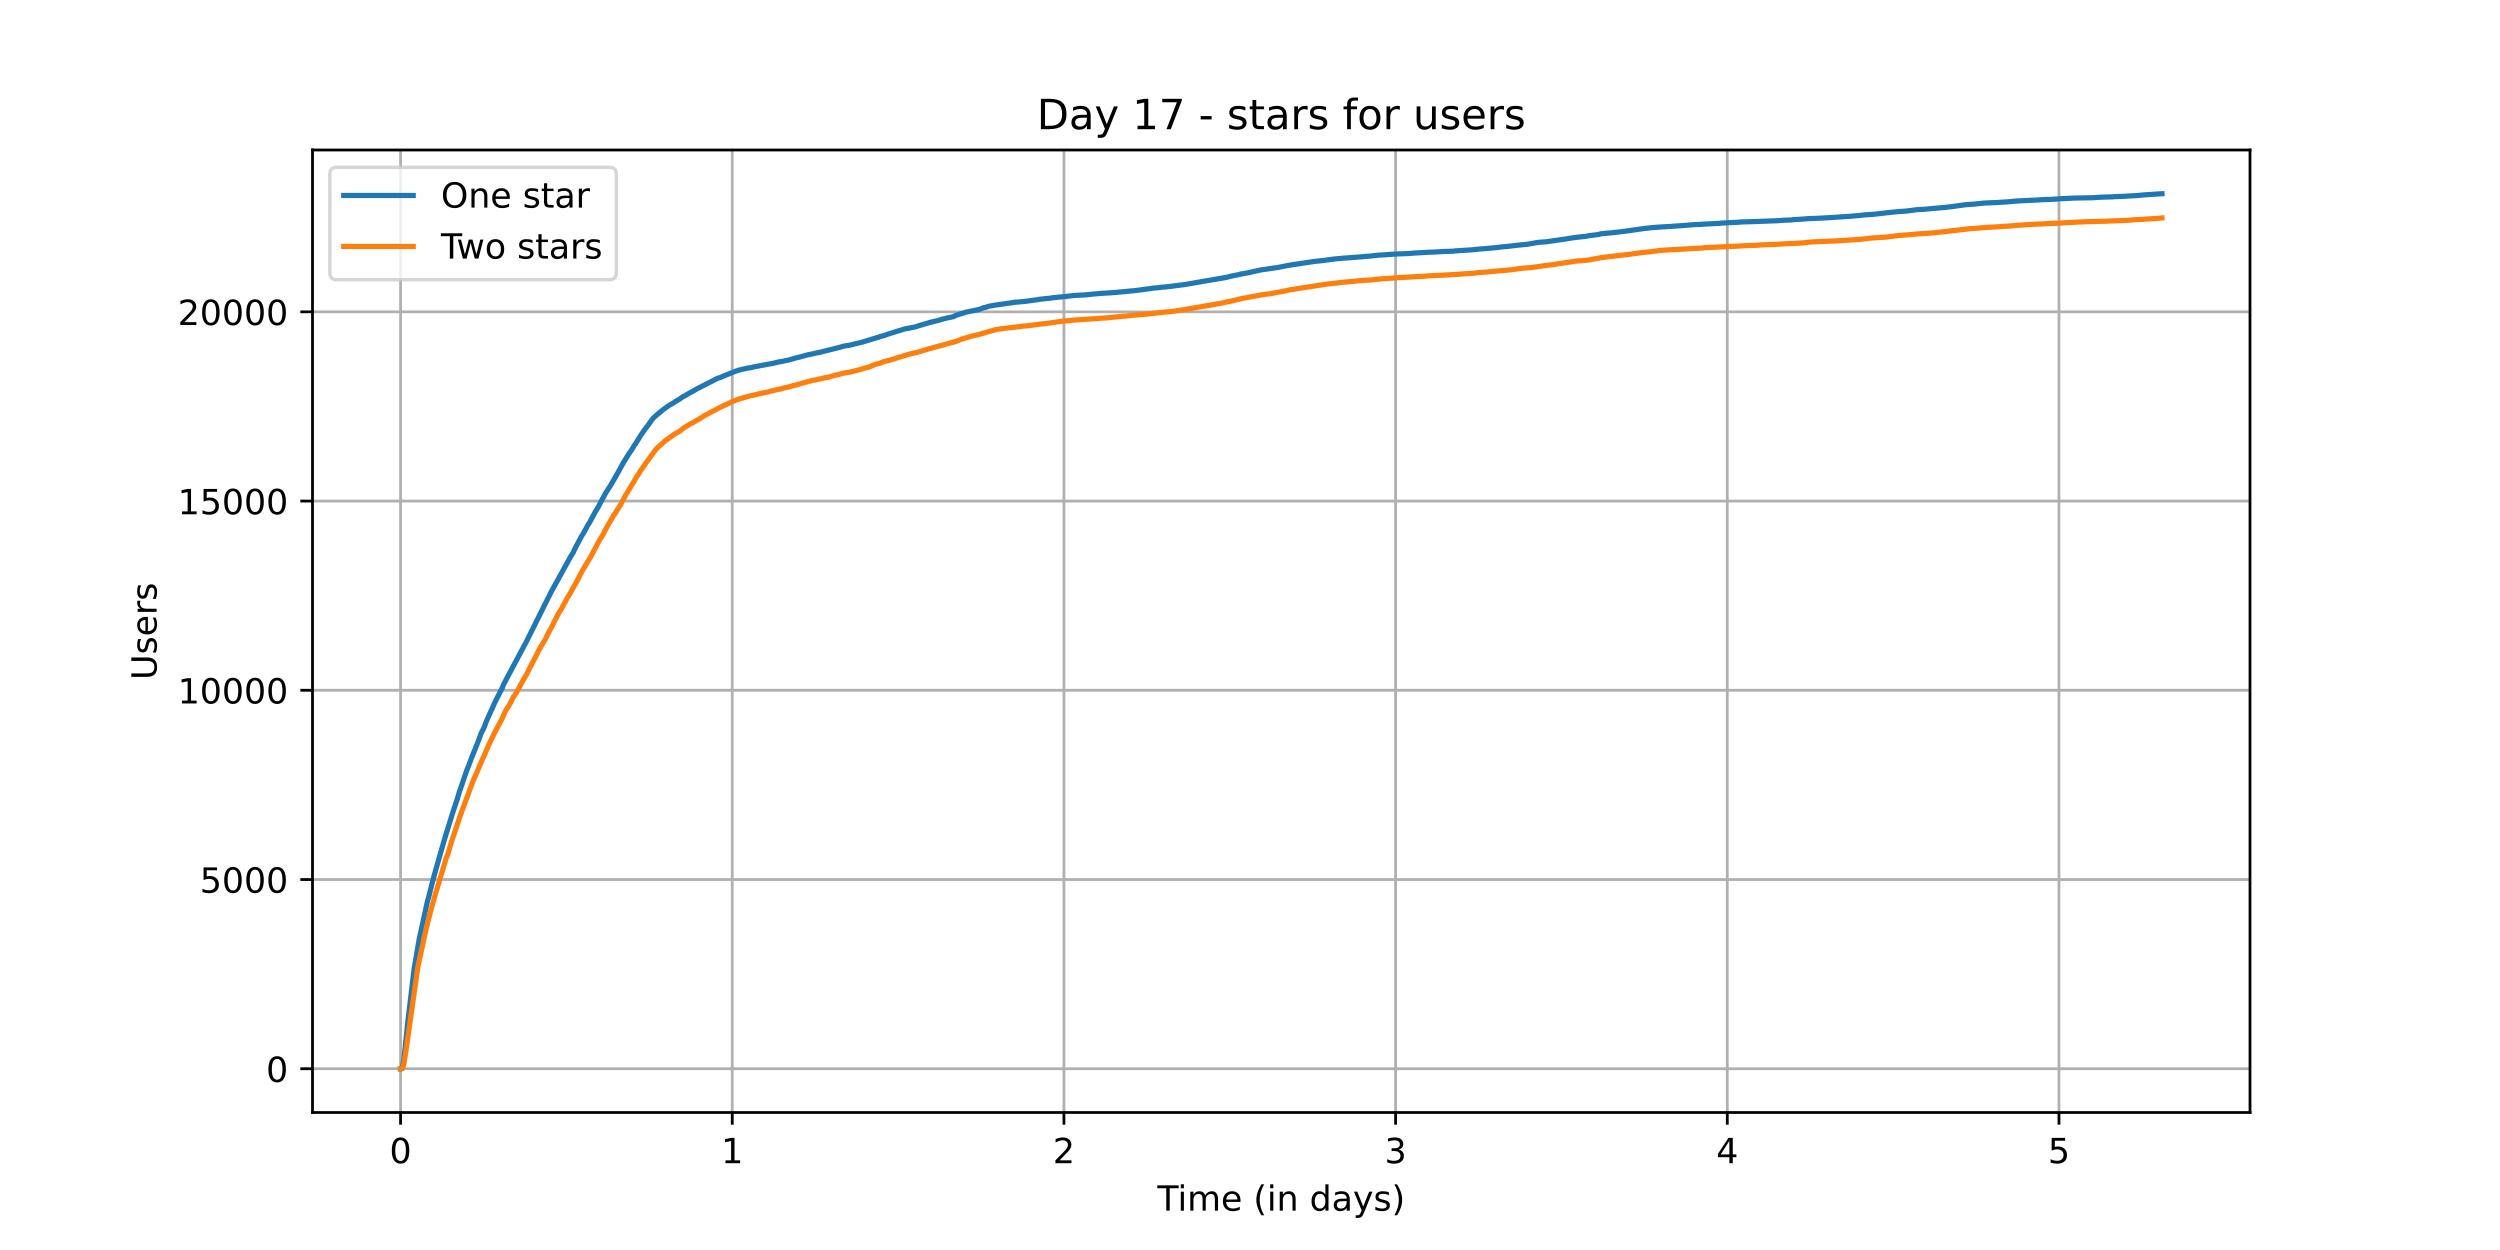 <?xml version="1.0" encoding="utf-8" standalone="no"?>
<!DOCTYPE svg PUBLIC "-//W3C//DTD SVG 1.1//EN"
  "http://www.w3.org/Graphics/SVG/1.1/DTD/svg11.dtd">
<!-- Created with matplotlib (https://matplotlib.org/) -->
<svg height="360pt" version="1.1" viewBox="0 0 720 360" width="720pt" xmlns="http://www.w3.org/2000/svg" xmlns:xlink="http://www.w3.org/1999/xlink">
 <defs>
  <style type="text/css">*{stroke-linecap:butt;stroke-linejoin:round;}</style>
 </defs>
 <g id="figure_1">
  <g id="patch_1">
   <path d="M 0 360 
L 720 360 
L 720 0 
L 0 0 
z
" style="fill:#ffffff;"/>
  </g>
  <g id="axes_1">
   <g id="patch_2">
    <path d="M 90 320.4 
L 648 320.4 
L 648 43.2 
L 90 43.2 
z
" style="fill:#ffffff;"/>
   </g>
   <g id="matplotlib.axis_1">
    <g id="xtick_1">
     <g id="line2d_1">
      <path clip-path="url(#p9f08ef5507)" d="M 115.364 320.4 
L 115.364 43.2 
" style="fill:none;stroke:#b0b0b0;stroke-linecap:square;stroke-width:0.8;"/>
     </g>
     <g id="line2d_2">
      <defs>
       <path d="M 0 0 
L 0 3.5 
" id="m5dd66de228" style="stroke:#000000;stroke-width:0.8;"/>
      </defs>
      <g>
       <use style="stroke:#000000;stroke-width:0.8;" x="115.364" xlink:href="#m5dd66de228" y="320.4"/>
      </g>
     </g>
     <g id="text_1">
      <!-- 0 -->
      <g transform="translate(112.182 334.998)scale(0.1 -0.1)">
       <defs>
        <path d="M 31.781 66.406 
Q 24.172 66.406 20.328 58.906 
Q 16.5 51.422 16.5 36.375 
Q 16.5 21.391 20.328 13.891 
Q 24.172 6.391 31.781 6.391 
Q 39.453 6.391 43.281 13.891 
Q 47.125 21.391 47.125 36.375 
Q 47.125 51.422 43.281 58.906 
Q 39.453 66.406 31.781 66.406 
z
M 31.781 74.219 
Q 44.047 74.219 50.516 64.516 
Q 56.984 54.828 56.984 36.375 
Q 56.984 17.969 50.516 8.266 
Q 44.047 -1.422 31.781 -1.422 
Q 19.531 -1.422 13.062 8.266 
Q 6.594 17.969 6.594 36.375 
Q 6.594 54.828 13.062 64.516 
Q 19.531 74.219 31.781 74.219 
z
" id="DejaVuSans-48"/>
       </defs>
       <use xlink:href="#DejaVuSans-48"/>
      </g>
     </g>
    </g>
    <g id="xtick_2">
     <g id="line2d_3">
      <path clip-path="url(#p9f08ef5507)" d="M 210.887 320.4 
L 210.887 43.2 
" style="fill:none;stroke:#b0b0b0;stroke-linecap:square;stroke-width:0.8;"/>
     </g>
     <g id="line2d_4">
      <g>
       <use style="stroke:#000000;stroke-width:0.8;" x="210.887" xlink:href="#m5dd66de228" y="320.4"/>
      </g>
     </g>
     <g id="text_2">
      <!-- 1 -->
      <g transform="translate(207.706 334.998)scale(0.1 -0.1)">
       <defs>
        <path d="M 12.406 8.297 
L 28.516 8.297 
L 28.516 63.922 
L 10.984 60.406 
L 10.984 69.391 
L 28.422 72.906 
L 38.281 72.906 
L 38.281 8.297 
L 54.391 8.297 
L 54.391 0 
L 12.406 0 
z
" id="DejaVuSans-49"/>
       </defs>
       <use xlink:href="#DejaVuSans-49"/>
      </g>
     </g>
    </g>
    <g id="xtick_3">
     <g id="line2d_5">
      <path clip-path="url(#p9f08ef5507)" d="M 306.411 320.4 
L 306.411 43.2 
" style="fill:none;stroke:#b0b0b0;stroke-linecap:square;stroke-width:0.8;"/>
     </g>
     <g id="line2d_6">
      <g>
       <use style="stroke:#000000;stroke-width:0.8;" x="306.411" xlink:href="#m5dd66de228" y="320.4"/>
      </g>
     </g>
     <g id="text_3">
      <!-- 2 -->
      <g transform="translate(303.23 334.998)scale(0.1 -0.1)">
       <defs>
        <path d="M 19.188 8.297 
L 53.609 8.297 
L 53.609 0 
L 7.328 0 
L 7.328 8.297 
Q 12.938 14.109 22.625 23.891 
Q 32.328 33.688 34.812 36.531 
Q 39.547 41.844 41.422 45.531 
Q 43.312 49.219 43.312 52.781 
Q 43.312 58.594 39.234 62.25 
Q 35.156 65.922 28.609 65.922 
Q 23.969 65.922 18.812 64.312 
Q 13.672 62.703 7.812 59.422 
L 7.812 69.391 
Q 13.766 71.781 18.938 73 
Q 24.125 74.219 28.422 74.219 
Q 39.75 74.219 46.484 68.547 
Q 53.219 62.891 53.219 53.422 
Q 53.219 48.922 51.531 44.891 
Q 49.859 40.875 45.406 35.406 
Q 44.188 33.984 37.641 27.219 
Q 31.109 20.453 19.188 8.297 
z
" id="DejaVuSans-50"/>
       </defs>
       <use xlink:href="#DejaVuSans-50"/>
      </g>
     </g>
    </g>
    <g id="xtick_4">
     <g id="line2d_7">
      <path clip-path="url(#p9f08ef5507)" d="M 401.935 320.4 
L 401.935 43.2 
" style="fill:none;stroke:#b0b0b0;stroke-linecap:square;stroke-width:0.8;"/>
     </g>
     <g id="line2d_8">
      <g>
       <use style="stroke:#000000;stroke-width:0.8;" x="401.935" xlink:href="#m5dd66de228" y="320.4"/>
      </g>
     </g>
     <g id="text_4">
      <!-- 3 -->
      <g transform="translate(398.753 334.998)scale(0.1 -0.1)">
       <defs>
        <path d="M 40.578 39.312 
Q 47.656 37.797 51.625 33 
Q 55.609 28.219 55.609 21.188 
Q 55.609 10.406 48.188 4.484 
Q 40.766 -1.422 27.094 -1.422 
Q 22.516 -1.422 17.656 -0.516 
Q 12.797 0.391 7.625 2.203 
L 7.625 11.719 
Q 11.719 9.328 16.594 8.109 
Q 21.484 6.891 26.812 6.891 
Q 36.078 6.891 40.938 10.547 
Q 45.797 14.203 45.797 21.188 
Q 45.797 27.641 41.281 31.266 
Q 36.766 34.906 28.719 34.906 
L 20.219 34.906 
L 20.219 43.016 
L 29.109 43.016 
Q 36.375 43.016 40.234 45.922 
Q 44.094 48.828 44.094 54.297 
Q 44.094 59.906 40.109 62.906 
Q 36.141 65.922 28.719 65.922 
Q 24.656 65.922 20.016 65.031 
Q 15.375 64.156 9.812 62.312 
L 9.812 71.094 
Q 15.438 72.656 20.344 73.438 
Q 25.25 74.219 29.594 74.219 
Q 40.828 74.219 47.359 69.109 
Q 53.906 64.016 53.906 55.328 
Q 53.906 49.266 50.438 45.094 
Q 46.969 40.922 40.578 39.312 
z
" id="DejaVuSans-51"/>
       </defs>
       <use xlink:href="#DejaVuSans-51"/>
      </g>
     </g>
    </g>
    <g id="xtick_5">
     <g id="line2d_9">
      <path clip-path="url(#p9f08ef5507)" d="M 497.458 320.4 
L 497.458 43.2 
" style="fill:none;stroke:#b0b0b0;stroke-linecap:square;stroke-width:0.8;"/>
     </g>
     <g id="line2d_10">
      <g>
       <use style="stroke:#000000;stroke-width:0.8;" x="497.458" xlink:href="#m5dd66de228" y="320.4"/>
      </g>
     </g>
     <g id="text_5">
      <!-- 4 -->
      <g transform="translate(494.277 334.998)scale(0.1 -0.1)">
       <defs>
        <path d="M 37.797 64.312 
L 12.891 25.391 
L 37.797 25.391 
z
M 35.203 72.906 
L 47.609 72.906 
L 47.609 25.391 
L 58.016 25.391 
L 58.016 17.188 
L 47.609 17.188 
L 47.609 0 
L 37.797 0 
L 37.797 17.188 
L 4.891 17.188 
L 4.891 26.703 
z
" id="DejaVuSans-52"/>
       </defs>
       <use xlink:href="#DejaVuSans-52"/>
      </g>
     </g>
    </g>
    <g id="xtick_6">
     <g id="line2d_11">
      <path clip-path="url(#p9f08ef5507)" d="M 592.982 320.4 
L 592.982 43.2 
" style="fill:none;stroke:#b0b0b0;stroke-linecap:square;stroke-width:0.8;"/>
     </g>
     <g id="line2d_12">
      <g>
       <use style="stroke:#000000;stroke-width:0.8;" x="592.982" xlink:href="#m5dd66de228" y="320.4"/>
      </g>
     </g>
     <g id="text_6">
      <!-- 5 -->
      <g transform="translate(589.801 334.998)scale(0.1 -0.1)">
       <defs>
        <path d="M 10.797 72.906 
L 49.516 72.906 
L 49.516 64.594 
L 19.828 64.594 
L 19.828 46.734 
Q 21.969 47.469 24.109 47.828 
Q 26.266 48.188 28.422 48.188 
Q 40.625 48.188 47.75 41.5 
Q 54.891 34.812 54.891 23.391 
Q 54.891 11.625 47.562 5.094 
Q 40.234 -1.422 26.906 -1.422 
Q 22.312 -1.422 17.547 -0.641 
Q 12.797 0.141 7.719 1.703 
L 7.719 11.625 
Q 12.109 9.234 16.797 8.062 
Q 21.484 6.891 26.703 6.891 
Q 35.156 6.891 40.078 11.328 
Q 45.016 15.766 45.016 23.391 
Q 45.016 31 40.078 35.438 
Q 35.156 39.891 26.703 39.891 
Q 22.75 39.891 18.812 39.016 
Q 14.891 38.141 10.797 36.281 
z
" id="DejaVuSans-53"/>
       </defs>
       <use xlink:href="#DejaVuSans-53"/>
      </g>
     </g>
    </g>
    <g id="text_7">
     <!-- Time (in days) -->
     <g transform="translate(333.327 348.677)scale(0.1 -0.1)">
      <defs>
       <path d="M -0.297 72.906 
L 61.375 72.906 
L 61.375 64.594 
L 35.5 64.594 
L 35.5 0 
L 25.594 0 
L 25.594 64.594 
L -0.297 64.594 
z
" id="DejaVuSans-84"/>
       <path d="M 9.422 54.688 
L 18.406 54.688 
L 18.406 0 
L 9.422 0 
z
M 9.422 75.984 
L 18.406 75.984 
L 18.406 64.594 
L 9.422 64.594 
z
" id="DejaVuSans-105"/>
       <path d="M 52 44.188 
Q 55.375 50.25 60.062 53.125 
Q 64.75 56 71.094 56 
Q 79.641 56 84.281 50.016 
Q 88.922 44.047 88.922 33.016 
L 88.922 0 
L 79.891 0 
L 79.891 32.719 
Q 79.891 40.578 77.094 44.375 
Q 74.312 48.188 68.609 48.188 
Q 61.625 48.188 57.562 43.547 
Q 53.516 38.922 53.516 30.906 
L 53.516 0 
L 44.484 0 
L 44.484 32.719 
Q 44.484 40.625 41.703 44.406 
Q 38.922 48.188 33.109 48.188 
Q 26.219 48.188 22.156 43.531 
Q 18.109 38.875 18.109 30.906 
L 18.109 0 
L 9.078 0 
L 9.078 54.688 
L 18.109 54.688 
L 18.109 46.188 
Q 21.188 51.219 25.484 53.609 
Q 29.781 56 35.688 56 
Q 41.656 56 45.828 52.969 
Q 50 49.953 52 44.188 
z
" id="DejaVuSans-109"/>
       <path d="M 56.203 29.594 
L 56.203 25.203 
L 14.891 25.203 
Q 15.484 15.922 20.484 11.062 
Q 25.484 6.203 34.422 6.203 
Q 39.594 6.203 44.453 7.469 
Q 49.312 8.734 54.109 11.281 
L 54.109 2.781 
Q 49.266 0.734 44.188 -0.344 
Q 39.109 -1.422 33.891 -1.422 
Q 20.797 -1.422 13.156 6.188 
Q 5.516 13.812 5.516 26.812 
Q 5.516 40.234 12.766 48.109 
Q 20.016 56 32.328 56 
Q 43.359 56 49.781 48.891 
Q 56.203 41.797 56.203 29.594 
z
M 47.219 32.234 
Q 47.125 39.594 43.094 43.984 
Q 39.062 48.391 32.422 48.391 
Q 24.906 48.391 20.391 44.141 
Q 15.875 39.891 15.188 32.172 
z
" id="DejaVuSans-101"/>
       <path id="DejaVuSans-32"/>
       <path d="M 31 75.875 
Q 24.469 64.656 21.281 53.656 
Q 18.109 42.672 18.109 31.391 
Q 18.109 20.125 21.312 9.062 
Q 24.516 -2 31 -13.188 
L 23.188 -13.188 
Q 15.875 -1.703 12.234 9.375 
Q 8.594 20.453 8.594 31.391 
Q 8.594 42.281 12.203 53.312 
Q 15.828 64.359 23.188 75.875 
z
" id="DejaVuSans-40"/>
       <path d="M 54.891 33.016 
L 54.891 0 
L 45.906 0 
L 45.906 32.719 
Q 45.906 40.484 42.875 44.328 
Q 39.844 48.188 33.797 48.188 
Q 26.516 48.188 22.312 43.547 
Q 18.109 38.922 18.109 30.906 
L 18.109 0 
L 9.078 0 
L 9.078 54.688 
L 18.109 54.688 
L 18.109 46.188 
Q 21.344 51.125 25.703 53.562 
Q 30.078 56 35.797 56 
Q 45.219 56 50.047 50.172 
Q 54.891 44.344 54.891 33.016 
z
" id="DejaVuSans-110"/>
       <path d="M 45.406 46.391 
L 45.406 75.984 
L 54.391 75.984 
L 54.391 0 
L 45.406 0 
L 45.406 8.203 
Q 42.578 3.328 38.25 0.953 
Q 33.938 -1.422 27.875 -1.422 
Q 17.969 -1.422 11.734 6.484 
Q 5.516 14.406 5.516 27.297 
Q 5.516 40.188 11.734 48.094 
Q 17.969 56 27.875 56 
Q 33.938 56 38.25 53.625 
Q 42.578 51.266 45.406 46.391 
z
M 14.797 27.297 
Q 14.797 17.391 18.875 11.75 
Q 22.953 6.109 30.078 6.109 
Q 37.203 6.109 41.297 11.75 
Q 45.406 17.391 45.406 27.297 
Q 45.406 37.203 41.297 42.844 
Q 37.203 48.484 30.078 48.484 
Q 22.953 48.484 18.875 42.844 
Q 14.797 37.203 14.797 27.297 
z
" id="DejaVuSans-100"/>
       <path d="M 34.281 27.484 
Q 23.391 27.484 19.188 25 
Q 14.984 22.516 14.984 16.5 
Q 14.984 11.719 18.141 8.906 
Q 21.297 6.109 26.703 6.109 
Q 34.188 6.109 38.703 11.406 
Q 43.219 16.703 43.219 25.484 
L 43.219 27.484 
z
M 52.203 31.203 
L 52.203 0 
L 43.219 0 
L 43.219 8.297 
Q 40.141 3.328 35.547 0.953 
Q 30.953 -1.422 24.312 -1.422 
Q 15.922 -1.422 10.953 3.297 
Q 6 8.016 6 15.922 
Q 6 25.141 12.172 29.828 
Q 18.359 34.516 30.609 34.516 
L 43.219 34.516 
L 43.219 35.406 
Q 43.219 41.609 39.141 45 
Q 35.062 48.391 27.688 48.391 
Q 23 48.391 18.547 47.266 
Q 14.109 46.141 10.016 43.891 
L 10.016 52.203 
Q 14.938 54.109 19.578 55.047 
Q 24.219 56 28.609 56 
Q 40.484 56 46.344 49.844 
Q 52.203 43.703 52.203 31.203 
z
" id="DejaVuSans-97"/>
       <path d="M 32.172 -5.078 
Q 28.375 -14.844 24.75 -17.812 
Q 21.141 -20.797 15.094 -20.797 
L 7.906 -20.797 
L 7.906 -13.281 
L 13.188 -13.281 
Q 16.891 -13.281 18.938 -11.516 
Q 21 -9.766 23.484 -3.219 
L 25.094 0.875 
L 2.984 54.688 
L 12.5 54.688 
L 29.594 11.922 
L 46.688 54.688 
L 56.203 54.688 
z
" id="DejaVuSans-121"/>
       <path d="M 44.281 53.078 
L 44.281 44.578 
Q 40.484 46.531 36.375 47.5 
Q 32.281 48.484 27.875 48.484 
Q 21.188 48.484 17.844 46.438 
Q 14.5 44.391 14.5 40.281 
Q 14.5 37.156 16.891 35.375 
Q 19.281 33.594 26.516 31.984 
L 29.594 31.297 
Q 39.156 29.25 43.188 25.516 
Q 47.219 21.781 47.219 15.094 
Q 47.219 7.469 41.188 3.016 
Q 35.156 -1.422 24.609 -1.422 
Q 20.219 -1.422 15.453 -0.562 
Q 10.688 0.297 5.422 2 
L 5.422 11.281 
Q 10.406 8.688 15.234 7.391 
Q 20.062 6.109 24.812 6.109 
Q 31.156 6.109 34.562 8.281 
Q 37.984 10.453 37.984 14.406 
Q 37.984 18.062 35.516 20.016 
Q 33.062 21.969 24.703 23.781 
L 21.578 24.516 
Q 13.234 26.266 9.516 29.906 
Q 5.812 33.547 5.812 39.891 
Q 5.812 47.609 11.281 51.797 
Q 16.75 56 26.812 56 
Q 31.781 56 36.172 55.266 
Q 40.578 54.547 44.281 53.078 
z
" id="DejaVuSans-115"/>
       <path d="M 8.016 75.875 
L 15.828 75.875 
Q 23.141 64.359 26.781 53.312 
Q 30.422 42.281 30.422 31.391 
Q 30.422 20.453 26.781 9.375 
Q 23.141 -1.703 15.828 -13.188 
L 8.016 -13.188 
Q 14.5 -2 17.703 9.062 
Q 20.906 20.125 20.906 31.391 
Q 20.906 42.672 17.703 53.656 
Q 14.5 64.656 8.016 75.875 
z
" id="DejaVuSans-41"/>
      </defs>
      <use xlink:href="#DejaVuSans-84"/>
      <use x="57.959" xlink:href="#DejaVuSans-105"/>
      <use x="85.742" xlink:href="#DejaVuSans-109"/>
      <use x="183.154" xlink:href="#DejaVuSans-101"/>
      <use x="244.678" xlink:href="#DejaVuSans-32"/>
      <use x="276.465" xlink:href="#DejaVuSans-40"/>
      <use x="315.479" xlink:href="#DejaVuSans-105"/>
      <use x="343.262" xlink:href="#DejaVuSans-110"/>
      <use x="406.641" xlink:href="#DejaVuSans-32"/>
      <use x="438.428" xlink:href="#DejaVuSans-100"/>
      <use x="501.904" xlink:href="#DejaVuSans-97"/>
      <use x="563.184" xlink:href="#DejaVuSans-121"/>
      <use x="622.363" xlink:href="#DejaVuSans-115"/>
      <use x="674.463" xlink:href="#DejaVuSans-41"/>
     </g>
    </g>
   </g>
   <g id="matplotlib.axis_2">
    <g id="ytick_1">
     <g id="line2d_13">
      <path clip-path="url(#p9f08ef5507)" d="M 90 307.8 
L 648 307.8 
" style="fill:none;stroke:#b0b0b0;stroke-linecap:square;stroke-width:0.8;"/>
     </g>
     <g id="line2d_14">
      <defs>
       <path d="M 0 0 
L -3.5 0 
" id="m8f2e8bac01" style="stroke:#000000;stroke-width:0.8;"/>
      </defs>
      <g>
       <use style="stroke:#000000;stroke-width:0.8;" x="90" xlink:href="#m8f2e8bac01" y="307.8"/>
      </g>
     </g>
     <g id="text_8">
      <!-- 0 -->
      <g transform="translate(76.638 311.599)scale(0.1 -0.1)">
       <use xlink:href="#DejaVuSans-48"/>
      </g>
     </g>
    </g>
    <g id="ytick_2">
     <g id="line2d_15">
      <path clip-path="url(#p9f08ef5507)" d="M 90 253.302 
L 648 253.302 
" style="fill:none;stroke:#b0b0b0;stroke-linecap:square;stroke-width:0.8;"/>
     </g>
     <g id="line2d_16">
      <g>
       <use style="stroke:#000000;stroke-width:0.8;" x="90" xlink:href="#m8f2e8bac01" y="253.302"/>
      </g>
     </g>
     <g id="text_9">
      <!-- 5000 -->
      <g transform="translate(57.55 257.101)scale(0.1 -0.1)">
       <use xlink:href="#DejaVuSans-53"/>
       <use x="63.623" xlink:href="#DejaVuSans-48"/>
       <use x="127.246" xlink:href="#DejaVuSans-48"/>
       <use x="190.869" xlink:href="#DejaVuSans-48"/>
      </g>
     </g>
    </g>
    <g id="ytick_3">
     <g id="line2d_17">
      <path clip-path="url(#p9f08ef5507)" d="M 90 198.803 
L 648 198.803 
" style="fill:none;stroke:#b0b0b0;stroke-linecap:square;stroke-width:0.8;"/>
     </g>
     <g id="line2d_18">
      <g>
       <use style="stroke:#000000;stroke-width:0.8;" x="90" xlink:href="#m8f2e8bac01" y="198.803"/>
      </g>
     </g>
     <g id="text_10">
      <!-- 10000 -->
      <g transform="translate(51.188 202.603)scale(0.1 -0.1)">
       <use xlink:href="#DejaVuSans-49"/>
       <use x="63.623" xlink:href="#DejaVuSans-48"/>
       <use x="127.246" xlink:href="#DejaVuSans-48"/>
       <use x="190.869" xlink:href="#DejaVuSans-48"/>
       <use x="254.492" xlink:href="#DejaVuSans-48"/>
      </g>
     </g>
    </g>
    <g id="ytick_4">
     <g id="line2d_19">
      <path clip-path="url(#p9f08ef5507)" d="M 90 144.305 
L 648 144.305 
" style="fill:none;stroke:#b0b0b0;stroke-linecap:square;stroke-width:0.8;"/>
     </g>
     <g id="line2d_20">
      <g>
       <use style="stroke:#000000;stroke-width:0.8;" x="90" xlink:href="#m8f2e8bac01" y="144.305"/>
      </g>
     </g>
     <g id="text_11">
      <!-- 15000 -->
      <g transform="translate(51.188 148.104)scale(0.1 -0.1)">
       <use xlink:href="#DejaVuSans-49"/>
       <use x="63.623" xlink:href="#DejaVuSans-53"/>
       <use x="127.246" xlink:href="#DejaVuSans-48"/>
       <use x="190.869" xlink:href="#DejaVuSans-48"/>
       <use x="254.492" xlink:href="#DejaVuSans-48"/>
      </g>
     </g>
    </g>
    <g id="ytick_5">
     <g id="line2d_21">
      <path clip-path="url(#p9f08ef5507)" d="M 90 89.807 
L 648 89.807 
" style="fill:none;stroke:#b0b0b0;stroke-linecap:square;stroke-width:0.8;"/>
     </g>
     <g id="line2d_22">
      <g>
       <use style="stroke:#000000;stroke-width:0.8;" x="90" xlink:href="#m8f2e8bac01" y="89.807"/>
      </g>
     </g>
     <g id="text_12">
      <!-- 20000 -->
      <g transform="translate(51.188 93.606)scale(0.1 -0.1)">
       <use xlink:href="#DejaVuSans-50"/>
       <use x="63.623" xlink:href="#DejaVuSans-48"/>
       <use x="127.246" xlink:href="#DejaVuSans-48"/>
       <use x="190.869" xlink:href="#DejaVuSans-48"/>
       <use x="254.492" xlink:href="#DejaVuSans-48"/>
      </g>
     </g>
    </g>
    <g id="text_13">
     <!-- Users -->
     <g transform="translate(45.108 195.801)rotate(-90)scale(0.1 -0.1)">
      <defs>
       <path d="M 8.688 72.906 
L 18.609 72.906 
L 18.609 28.609 
Q 18.609 16.891 22.844 11.734 
Q 27.094 6.594 36.625 6.594 
Q 46.094 6.594 50.344 11.734 
Q 54.594 16.891 54.594 28.609 
L 54.594 72.906 
L 64.5 72.906 
L 64.5 27.391 
Q 64.5 13.141 57.438 5.859 
Q 50.391 -1.422 36.625 -1.422 
Q 22.797 -1.422 15.734 5.859 
Q 8.688 13.141 8.688 27.391 
z
" id="DejaVuSans-85"/>
       <path d="M 41.109 46.297 
Q 39.594 47.172 37.812 47.578 
Q 36.031 48 33.891 48 
Q 26.266 48 22.188 43.047 
Q 18.109 38.094 18.109 28.812 
L 18.109 0 
L 9.078 0 
L 9.078 54.688 
L 18.109 54.688 
L 18.109 46.188 
Q 20.953 51.172 25.484 53.578 
Q 30.031 56 36.531 56 
Q 37.453 56 38.578 55.875 
Q 39.703 55.766 41.062 55.516 
z
" id="DejaVuSans-114"/>
      </defs>
      <use xlink:href="#DejaVuSans-85"/>
      <use x="73.193" xlink:href="#DejaVuSans-115"/>
      <use x="125.293" xlink:href="#DejaVuSans-101"/>
      <use x="186.816" xlink:href="#DejaVuSans-114"/>
      <use x="227.93" xlink:href="#DejaVuSans-115"/>
     </g>
    </g>
   </g>
   <g id="line2d_23">
    <path clip-path="url(#p9f08ef5507)" d="M 115.364 307.8 
L 115.726 307.746 
L 115.923 307.233 
L 116.318 305.206 
L 116.843 300.192 
L 117.501 293.838 
L 118.027 289.456 
L 119.276 278.949 
L 120.197 273.564 
L 120.722 270.534 
L 123.156 259.351 
L 123.484 258.316 
L 124.143 255.569 
L 124.933 252.582 
L 125.657 249.956 
L 127.96 241.912 
L 128.288 240.811 
L 129.803 235.949 
L 130.197 234.642 
L 131.052 232.015 
L 131.84 229.671 
L 132.367 227.797 
L 132.563 227.339 
L 134.404 221.922 
L 134.996 220.461 
L 135.588 218.848 
L 135.982 217.823 
L 136.443 216.712 
L 137.823 213.256 
L 138.546 211.229 
L 139.467 209.398 
L 140.058 207.763 
L 141.111 205.409 
L 141.9 203.73 
L 142.294 202.749 
L 142.557 202.259 
L 143.083 201.147 
L 144.661 198.095 
L 145.056 197.07 
L 150.643 186.574 
L 151.432 185.124 
L 157.81 172.317 
L 158.664 170.595 
L 164.515 159.99 
L 164.58 159.957 
L 164.975 159.27 
L 165.107 159.096 
L 165.435 158.3 
L 167.407 154.562 
L 167.999 153.603 
L 168.59 152.567 
L 168.722 152.36 
L 169.182 151.444 
L 169.773 150.507 
L 171.484 147.324 
L 171.681 147.074 
L 172.01 146.474 
L 172.274 146.049 
L 172.734 145.166 
L 174.378 142.082 
L 175.036 141.046 
L 175.431 140.425 
L 175.628 140.163 
L 177.864 136.294 
L 179.508 133.286 
L 180.758 131.269 
L 181.021 130.844 
L 182.073 129.318 
L 182.73 128.206 
L 182.993 127.89 
L 184.312 125.721 
L 185.758 123.607 
L 186.284 122.942 
L 186.416 122.8 
L 187.732 120.904 
L 188.126 120.424 
L 189.508 119.181 
L 189.705 119.051 
L 190.297 118.528 
L 190.691 118.244 
L 191.151 117.852 
L 191.678 117.481 
L 192.795 116.685 
L 193.781 116.14 
L 194.044 115.988 
L 194.438 115.683 
L 195.688 114.963 
L 196.674 114.255 
L 197.33 113.961 
L 197.792 113.634 
L 197.988 113.525 
L 199.04 112.936 
L 199.369 112.783 
L 200.684 112.01 
L 201.472 111.606 
L 206.533 109.012 
L 206.797 108.892 
L 207.191 108.816 
L 208.309 108.336 
L 209.492 107.846 
L 209.755 107.759 
L 210.084 107.628 
L 211.464 107.061 
L 211.793 106.919 
L 212.581 106.69 
L 212.976 106.538 
L 214.882 106.124 
L 215.343 105.993 
L 216.263 105.895 
L 216.854 105.72 
L 217.38 105.611 
L 222.508 104.652 
L 223.494 104.423 
L 223.888 104.347 
L 224.283 104.216 
L 225.204 104.107 
L 226.387 103.824 
L 226.978 103.726 
L 229.344 103.05 
L 230.462 102.788 
L 230.725 102.712 
L 232.631 102.189 
L 233.289 102.08 
L 234.932 101.698 
L 235.721 101.546 
L 236.246 101.448 
L 238.089 100.957 
L 238.549 100.859 
L 239.93 100.51 
L 241.178 100.194 
L 243.217 99.638 
L 243.809 99.551 
L 244.137 99.508 
L 244.86 99.399 
L 245.057 99.322 
L 246.438 98.984 
L 248.016 98.614 
L 248.542 98.472 
L 252.552 97.24 
L 253.012 97.153 
L 253.537 96.892 
L 254.063 96.783 
L 254.523 96.652 
L 254.853 96.565 
L 255.378 96.347 
L 255.707 96.238 
L 260.177 94.843 
L 260.572 94.734 
L 263.662 94.134 
L 264.057 93.992 
L 264.713 93.774 
L 267.346 93.011 
L 267.609 92.913 
L 268.07 92.804 
L 269.385 92.477 
L 269.911 92.368 
L 270.239 92.281 
L 270.832 92.096 
L 271.16 91.987 
L 272.804 91.562 
L 273.397 91.453 
L 274.646 91.18 
L 274.909 91.006 
L 275.963 90.603 
L 276.686 90.374 
L 277.147 90.254 
L 277.475 90.167 
L 278.265 89.883 
L 278.791 89.774 
L 281.947 89.142 
L 282.804 88.815 
L 283.199 88.641 
L 284.25 88.401 
L 284.711 88.226 
L 285.171 88.117 
L 285.698 88.041 
L 286.224 87.932 
L 290.695 87.289 
L 291.484 87.18 
L 292.141 87.06 
L 293.653 86.951 
L 294.115 86.897 
L 295.298 86.788 
L 298.782 86.319 
L 299.309 86.21 
L 301.346 85.981 
L 302.529 85.872 
L 303.187 85.752 
L 304.304 85.654 
L 304.896 85.567 
L 306.276 85.447 
L 307.262 85.349 
L 307.854 85.262 
L 309.564 85.087 
L 311.538 84.978 
L 312.458 84.935 
L 313.575 84.826 
L 315.285 84.651 
L 316.534 84.542 
L 317.782 84.444 
L 319.689 84.346 
L 320.149 84.303 
L 321.595 84.194 
L 322.055 84.139 
L 323.501 84.03 
L 325.408 83.823 
L 326.723 83.714 
L 329.418 83.376 
L 330.075 83.267 
L 330.535 83.213 
L 331.39 83.104 
L 332.049 82.984 
L 333.232 82.886 
L 333.692 82.842 
L 334.349 82.733 
L 335.467 82.657 
L 336.453 82.548 
L 336.913 82.504 
L 339.871 82.112 
L 340.857 82.003 
L 353.415 79.845 
L 354.073 79.638 
L 356.637 79.114 
L 357.162 78.973 
L 357.557 78.875 
L 357.952 78.842 
L 358.477 78.744 
L 359.201 78.602 
L 359.793 78.493 
L 360.253 78.384 
L 362.027 77.981 
L 363.145 77.73 
L 367.878 77.054 
L 368.469 76.945 
L 371.1 76.411 
L 371.561 76.357 
L 372.152 76.248 
L 378.068 75.365 
L 378.858 75.256 
L 380.5 75.092 
L 381.355 74.994 
L 381.947 74.907 
L 384.839 74.526 
L 386.285 74.428 
L 386.68 74.351 
L 387.601 74.308 
L 389.047 74.199 
L 390.296 74.101 
L 391.742 73.992 
L 393.254 73.85 
L 394.7 73.741 
L 396.87 73.49 
L 398.973 73.381 
L 400.42 73.25 
L 402.391 73.141 
L 403.246 73.109 
L 405.876 73 
L 407.191 72.891 
L 408.965 72.782 
L 409.886 72.738 
L 411.727 72.629 
L 412.515 72.607 
L 414.751 72.498 
L 415.802 72.433 
L 418.498 72.335 
L 419.024 72.269 
L 420.207 72.182 
L 422.048 72.073 
L 423.099 72.008 
L 424.414 71.91 
L 424.94 71.833 
L 425.926 71.746 
L 426.189 71.713 
L 427.767 71.604 
L 429.345 71.452 
L 430.594 71.343 
L 432.895 71.07 
L 434.144 70.961 
L 436.248 70.722 
L 437.168 70.613 
L 438.812 70.449 
L 439.929 70.34 
L 440.718 70.188 
L 441.441 70.079 
L 442.229 69.926 
L 442.952 69.817 
L 443.413 69.762 
L 444.86 69.664 
L 445.253 69.643 
L 450.841 68.836 
L 451.367 68.76 
L 451.695 68.672 
L 452.551 68.563 
L 453.209 68.454 
L 455.51 68.182 
L 456.562 68.084 
L 457.154 67.986 
L 457.614 67.877 
L 460.046 67.583 
L 460.507 67.495 
L 461.033 67.332 
L 462.151 67.234 
L 462.677 67.157 
L 464.19 67.059 
L 464.781 66.961 
L 465.899 66.852 
L 468.725 66.493 
L 473.459 65.817 
L 474.379 65.708 
L 476.022 65.544 
L 477.338 65.435 
L 478.323 65.381 
L 480.032 65.272 
L 480.887 65.239 
L 482.071 65.141 
L 482.465 65.108 
L 484.24 64.999 
L 485.621 64.879 
L 486.804 64.77 
L 487.855 64.705 
L 490.156 64.607 
L 490.616 64.552 
L 492.588 64.454 
L 492.983 64.433 
L 495.152 64.324 
L 495.612 64.269 
L 497.453 64.16 
L 498.439 64.106 
L 500.741 64.007 
L 501.267 63.931 
L 505.211 63.822 
L 506.132 63.779 
L 508.826 63.68 
L 509.221 63.659 
L 512.31 63.55 
L 513.691 63.43 
L 516.058 63.343 
L 516.451 63.255 
L 518.495 63.146 
L 519.612 63.07 
L 520.795 62.961 
L 521.585 62.939 
L 524.281 62.83 
L 525.266 62.776 
L 527.173 62.667 
L 528.225 62.601 
L 529.803 62.492 
L 530.986 62.405 
L 532.76 62.296 
L 534.141 62.176 
L 535.389 62.067 
L 537.23 61.871 
L 538.873 61.762 
L 540.189 61.653 
L 541.174 61.544 
L 543.541 61.261 
L 544.527 61.152 
L 546.038 61.01 
L 547.222 60.901 
L 548.142 60.857 
L 549.326 60.748 
L 552.153 60.378 
L 554.257 60.269 
L 555.901 60.105 
L 557.151 59.996 
L 558.466 59.887 
L 559.65 59.789 
L 560.045 59.757 
L 560.703 59.669 
L 560.966 59.626 
L 562.085 59.517 
L 565.965 58.972 
L 567.214 58.863 
L 568.135 58.819 
L 569.187 58.721 
L 569.647 58.667 
L 570.633 58.569 
L 571.16 58.503 
L 572.146 58.449 
L 574.842 58.34 
L 575.894 58.274 
L 577.669 58.165 
L 578.787 58.089 
L 579.775 57.98 
L 581.089 57.871 
L 583.456 57.762 
L 584.442 57.707 
L 586.941 57.598 
L 588.124 57.511 
L 591.016 57.402 
L 592.069 57.337 
L 593.449 57.228 
L 594.303 57.195 
L 596.407 57.086 
L 597.327 57.043 
L 602.784 56.944 
L 603.178 56.912 
L 604.953 56.803 
L 605.348 56.781 
L 608.504 56.694 
L 608.832 56.639 
L 611.987 56.53 
L 613.235 56.432 
L 615.537 56.323 
L 617.312 56.138 
L 619.153 56.029 
L 619.546 55.996 
L 621.255 55.887 
L 621.715 55.844 
L 622.636 55.8 
L 622.636 55.8 
" style="fill:none;stroke:#1f77b4;stroke-linecap:square;stroke-width:1.5;"/>
   </g>
   <g id="line2d_24">
    <path clip-path="url(#p9f08ef5507)" d="M 115.364 307.8 
L 115.858 307.691 
L 116.055 307.331 
L 116.383 306.132 
L 116.843 303.146 
L 120.329 278.6 
L 122.563 268.212 
L 122.892 266.828 
L 124.143 261.945 
L 124.275 261.509 
L 124.671 259.994 
L 124.933 259.166 
L 125.327 257.749 
L 128.551 246.98 
L 128.947 246.119 
L 129.803 243.143 
L 130.461 241.17 
L 130.986 239.568 
L 131.972 236.669 
L 132.235 235.764 
L 135.982 225.595 
L 136.18 225.093 
L 137.56 221.922 
L 137.954 220.984 
L 138.414 219.905 
L 138.612 219.426 
L 138.941 218.63 
L 139.269 217.998 
L 140.847 214.325 
L 141.111 213.823 
L 141.834 212.275 
L 141.965 212.068 
L 142.425 211.033 
L 144.463 207.218 
L 144.726 206.728 
L 145.449 205.016 
L 146.107 203.904 
L 146.37 203.545 
L 146.83 202.76 
L 147.356 201.735 
L 147.75 200.907 
L 148.671 199.566 
L 149.066 198.869 
L 150.775 195.686 
L 151.826 193.91 
L 152.286 192.896 
L 154.26 189.135 
L 154.983 187.61 
L 156.692 184.688 
L 157.152 183.925 
L 157.612 182.901 
L 158.073 182.062 
L 158.928 180.47 
L 160.505 177.342 
L 160.965 176.47 
L 161.293 175.969 
L 161.951 174.922 
L 162.411 173.963 
L 162.806 173.331 
L 163.266 172.372 
L 163.594 171.849 
L 163.924 171.391 
L 164.054 171.14 
L 165.04 169.331 
L 165.763 168.034 
L 166.355 167.031 
L 166.618 166.464 
L 166.816 166.083 
L 167.341 165.08 
L 167.604 164.568 
L 169.445 161.439 
L 169.905 160.764 
L 172.669 155.532 
L 173.194 154.758 
L 173.852 153.603 
L 174.247 152.763 
L 175.036 151.335 
L 176.089 149.581 
L 176.285 149.232 
L 176.68 148.447 
L 177.207 147.826 
L 177.667 146.976 
L 178.654 145.493 
L 180.298 142.376 
L 180.429 142.234 
L 181.481 140.501 
L 181.942 139.673 
L 182.27 139.215 
L 183.256 137.46 
L 184.18 136.098 
L 184.444 135.585 
L 185.298 134.43 
L 186.219 133.068 
L 186.679 132.468 
L 187.995 130.648 
L 188.126 130.474 
L 188.522 129.929 
L 189.245 129.035 
L 190.495 127.923 
L 191.02 127.487 
L 191.481 126.997 
L 192.137 126.571 
L 192.664 126.201 
L 192.992 125.939 
L 194.373 124.937 
L 194.767 124.719 
L 195.161 124.522 
L 195.884 124.086 
L 196.147 123.901 
L 196.542 123.53 
L 197.068 123.149 
L 199.106 121.917 
L 199.501 121.776 
L 199.894 121.536 
L 200.552 121.133 
L 201.012 120.882 
L 201.407 120.631 
L 201.802 120.413 
L 202.656 119.825 
L 206.731 117.666 
L 207.258 117.361 
L 210.084 116.053 
L 210.478 115.901 
L 210.873 115.639 
L 211.661 115.356 
L 212.121 115.181 
L 212.581 115.007 
L 215.671 114.102 
L 216.066 113.993 
L 218.037 113.59 
L 218.367 113.448 
L 221.39 112.838 
L 221.982 112.642 
L 222.508 112.533 
L 223.691 112.238 
L 224.349 112.129 
L 226.189 111.628 
L 226.781 111.53 
L 228.556 111.039 
L 229.016 110.941 
L 231.382 110.266 
L 231.776 110.167 
L 234.012 109.535 
L 234.932 109.437 
L 235.523 109.252 
L 236.181 109.143 
L 237.563 108.783 
L 238.418 108.674 
L 240.785 108.009 
L 241.31 107.911 
L 242.954 107.475 
L 243.479 107.366 
L 244.006 107.29 
L 244.729 107.181 
L 246.109 106.832 
L 246.569 106.734 
L 249.133 105.993 
L 249.527 105.895 
L 249.856 105.775 
L 250.381 105.699 
L 250.776 105.492 
L 251.039 105.393 
L 251.368 105.241 
L 251.697 105.088 
L 252.157 104.903 
L 253.537 104.598 
L 253.866 104.38 
L 254.261 104.227 
L 255.049 104.009 
L 255.378 103.922 
L 256.036 103.813 
L 256.627 103.617 
L 256.956 103.497 
L 257.416 103.388 
L 258.271 103.083 
L 259.059 102.843 
L 262.215 101.916 
L 264.122 101.491 
L 267.675 100.412 
L 268.135 100.314 
L 268.727 100.14 
L 270.897 99.529 
L 271.358 99.453 
L 271.818 99.279 
L 273.594 98.799 
L 273.988 98.69 
L 275.173 98.385 
L 276.554 97.851 
L 276.752 97.731 
L 277.475 97.502 
L 280.04 96.761 
L 281.816 96.358 
L 284.25 95.66 
L 284.58 95.551 
L 286.75 94.941 
L 287.342 94.832 
L 290.3 94.439 
L 291.484 94.33 
L 294.115 94.003 
L 294.838 93.894 
L 295.824 93.84 
L 296.678 93.731 
L 299.965 93.295 
L 301.148 93.186 
L 305.619 92.554 
L 306.606 92.445 
L 307.92 92.336 
L 308.775 92.227 
L 317.388 91.627 
L 319.031 91.529 
L 319.558 91.464 
L 320.674 91.355 
L 322.515 91.158 
L 323.962 91.049 
L 325.672 90.875 
L 326.855 90.766 
L 328.432 90.613 
L 330.01 90.504 
L 330.338 90.439 
L 331.39 90.352 
L 331.719 90.297 
L 332.837 90.188 
L 335.336 89.883 
L 336.913 89.774 
L 341.58 89.098 
L 342.106 88.989 
L 352.56 87.169 
L 352.823 87.071 
L 353.81 86.842 
L 354.467 86.744 
L 355.913 86.384 
L 357.622 85.992 
L 357.952 85.894 
L 358.74 85.785 
L 359.529 85.632 
L 363.08 84.957 
L 363.276 84.891 
L 364.197 84.793 
L 364.789 84.706 
L 365.84 84.597 
L 366.563 84.466 
L 367.09 84.357 
L 370.771 83.649 
L 371.363 83.474 
L 372.349 83.365 
L 373.138 83.213 
L 373.73 83.104 
L 381.289 81.948 
L 382.012 81.839 
L 384.051 81.61 
L 385.168 81.501 
L 385.825 81.392 
L 387.601 81.207 
L 388.981 81.098 
L 390.821 80.902 
L 392.53 80.793 
L 392.86 80.728 
L 395.094 80.619 
L 395.621 80.542 
L 396.475 80.433 
L 397.921 80.302 
L 399.631 80.193 
L 400.748 80.117 
L 402.063 80.008 
L 403.114 79.943 
L 405.021 79.845 
L 405.415 79.823 
L 407.124 79.714 
L 407.585 79.67 
L 408.308 79.659 
L 410.214 79.55 
L 411.529 79.441 
L 413.961 79.332 
L 414.948 79.278 
L 417.248 79.169 
L 417.708 79.114 
L 420.009 79.005 
L 421.456 78.875 
L 423.231 78.766 
L 424.282 78.7 
L 425.268 78.591 
L 425.795 78.515 
L 427.174 78.406 
L 428.162 78.351 
L 429.083 78.253 
L 429.345 78.21 
L 430.66 78.101 
L 431.777 77.992 
L 433.158 77.872 
L 434.604 77.763 
L 434.932 77.719 
L 435.853 77.61 
L 436.51 77.501 
L 437.299 77.392 
L 437.628 77.349 
L 438.614 77.24 
L 439.074 77.196 
L 440.85 77.087 
L 445.779 76.368 
L 446.897 76.259 
L 453.867 75.201 
L 455.378 75.092 
L 456.825 74.962 
L 457.614 74.853 
L 458.14 74.787 
L 458.468 74.7 
L 458.863 74.613 
L 459.455 74.515 
L 460.178 74.384 
L 460.639 74.275 
L 463.532 73.893 
L 464.715 73.784 
L 465.308 73.697 
L 466.294 73.61 
L 466.687 73.534 
L 468.791 73.294 
L 469.646 73.185 
L 472.867 72.749 
L 473.853 72.64 
L 474.247 72.607 
L 475.299 72.498 
L 478.192 72.128 
L 479.77 72.019 
L 480.821 71.953 
L 482.727 71.844 
L 483.78 71.779 
L 486.014 71.67 
L 487.198 71.583 
L 489.368 71.474 
L 490.091 71.463 
L 490.616 71.376 
L 490.945 71.31 
L 493.772 71.201 
L 494.561 71.179 
L 496.401 71.07 
L 497.19 71.049 
L 499.162 70.94 
L 499.951 70.918 
L 501.595 70.809 
L 502.515 70.765 
L 505.869 70.656 
L 507.315 70.525 
L 510.207 70.416 
L 510.995 70.395 
L 512.968 70.286 
L 514.085 70.209 
L 516.715 70.1 
L 517.701 70.046 
L 519.349 69.937 
L 521.453 69.697 
L 523.689 69.588 
L 524.543 69.555 
L 527.173 69.446 
L 527.567 69.425 
L 528.422 69.392 
L 530.263 69.283 
L 531.249 69.228 
L 532.892 69.119 
L 534.075 69.032 
L 535.915 68.934 
L 536.507 68.836 
L 537.493 68.738 
L 538.085 68.64 
L 539.202 68.531 
L 540.189 68.476 
L 542.028 68.367 
L 543.146 68.291 
L 544.001 68.182 
L 546.762 67.833 
L 548.011 67.735 
L 548.472 67.692 
L 550.115 67.583 
L 551.955 67.386 
L 553.666 67.277 
L 554.586 67.234 
L 555.901 67.125 
L 557.085 67.038 
L 557.875 66.929 
L 558.401 66.863 
L 559.782 66.754 
L 562.413 66.416 
L 563.531 66.307 
L 565.767 66.046 
L 566.689 65.937 
L 567.214 65.871 
L 568.201 65.817 
L 569.647 65.708 
L 570.107 65.653 
L 571.489 65.544 
L 572.739 65.446 
L 575.039 65.337 
L 576.157 65.261 
L 577.406 65.152 
L 578.129 65.141 
L 579.445 65.043 
L 580.038 64.956 
L 581.747 64.847 
L 582.931 64.76 
L 584.706 64.651 
L 585.823 64.574 
L 588.716 64.465 
L 589.9 64.378 
L 593.12 64.269 
L 594.435 64.16 
L 596.736 64.051 
L 597.722 63.997 
L 600.089 63.888 
L 601.009 63.844 
L 605.545 63.735 
L 606.334 63.713 
L 608.963 63.604 
L 609.818 63.571 
L 612.25 63.462 
L 613.17 63.419 
L 614.485 63.31 
L 614.945 63.266 
L 617.245 63.168 
L 617.707 63.125 
L 619.349 63.026 
L 619.809 62.983 
L 620.796 62.928 
L 621.979 62.83 
L 622.242 62.798 
L 622.636 62.765 
L 622.636 62.765 
" style="fill:none;stroke:#ff7f0e;stroke-linecap:square;stroke-width:1.5;"/>
   </g>
   <g id="patch_3">
    <path d="M 90 320.4 
L 90 43.2 
" style="fill:none;stroke:#000000;stroke-linecap:square;stroke-linejoin:miter;stroke-width:0.8;"/>
   </g>
   <g id="patch_4">
    <path d="M 648 320.4 
L 648 43.2 
" style="fill:none;stroke:#000000;stroke-linecap:square;stroke-linejoin:miter;stroke-width:0.8;"/>
   </g>
   <g id="patch_5">
    <path d="M 90 320.4 
L 648 320.4 
" style="fill:none;stroke:#000000;stroke-linecap:square;stroke-linejoin:miter;stroke-width:0.8;"/>
   </g>
   <g id="patch_6">
    <path d="M 90 43.2 
L 648 43.2 
" style="fill:none;stroke:#000000;stroke-linecap:square;stroke-linejoin:miter;stroke-width:0.8;"/>
   </g>
   <g id="text_14">
    <!-- Day 17 - stars for users -->
    <g transform="translate(298.609 37.2)scale(0.12 -0.12)">
     <defs>
      <path d="M 19.672 64.797 
L 19.672 8.109 
L 31.594 8.109 
Q 46.688 8.109 53.688 14.938 
Q 60.688 21.781 60.688 36.531 
Q 60.688 51.172 53.688 57.984 
Q 46.688 64.797 31.594 64.797 
z
M 9.812 72.906 
L 30.078 72.906 
Q 51.266 72.906 61.172 64.094 
Q 71.094 55.281 71.094 36.531 
Q 71.094 17.672 61.125 8.828 
Q 51.172 0 30.078 0 
L 9.812 0 
z
" id="DejaVuSans-68"/>
      <path d="M 8.203 72.906 
L 55.078 72.906 
L 55.078 68.703 
L 28.609 0 
L 18.312 0 
L 43.219 64.594 
L 8.203 64.594 
z
" id="DejaVuSans-55"/>
      <path d="M 4.891 31.391 
L 31.203 31.391 
L 31.203 23.391 
L 4.891 23.391 
z
" id="DejaVuSans-45"/>
      <path d="M 18.312 70.219 
L 18.312 54.688 
L 36.812 54.688 
L 36.812 47.703 
L 18.312 47.703 
L 18.312 18.016 
Q 18.312 11.328 20.141 9.422 
Q 21.969 7.516 27.594 7.516 
L 36.812 7.516 
L 36.812 0 
L 27.594 0 
Q 17.188 0 13.234 3.875 
Q 9.281 7.766 9.281 18.016 
L 9.281 47.703 
L 2.688 47.703 
L 2.688 54.688 
L 9.281 54.688 
L 9.281 70.219 
z
" id="DejaVuSans-116"/>
      <path d="M 37.109 75.984 
L 37.109 68.5 
L 28.516 68.5 
Q 23.688 68.5 21.797 66.547 
Q 19.922 64.594 19.922 59.516 
L 19.922 54.688 
L 34.719 54.688 
L 34.719 47.703 
L 19.922 47.703 
L 19.922 0 
L 10.891 0 
L 10.891 47.703 
L 2.297 47.703 
L 2.297 54.688 
L 10.891 54.688 
L 10.891 58.5 
Q 10.891 67.625 15.141 71.797 
Q 19.391 75.984 28.609 75.984 
z
" id="DejaVuSans-102"/>
      <path d="M 30.609 48.391 
Q 23.391 48.391 19.188 42.75 
Q 14.984 37.109 14.984 27.297 
Q 14.984 17.484 19.156 11.844 
Q 23.344 6.203 30.609 6.203 
Q 37.797 6.203 41.984 11.859 
Q 46.188 17.531 46.188 27.297 
Q 46.188 37.016 41.984 42.703 
Q 37.797 48.391 30.609 48.391 
z
M 30.609 56 
Q 42.328 56 49.016 48.375 
Q 55.719 40.766 55.719 27.297 
Q 55.719 13.875 49.016 6.219 
Q 42.328 -1.422 30.609 -1.422 
Q 18.844 -1.422 12.172 6.219 
Q 5.516 13.875 5.516 27.297 
Q 5.516 40.766 12.172 48.375 
Q 18.844 56 30.609 56 
z
" id="DejaVuSans-111"/>
      <path d="M 8.5 21.578 
L 8.5 54.688 
L 17.484 54.688 
L 17.484 21.922 
Q 17.484 14.156 20.5 10.266 
Q 23.531 6.391 29.594 6.391 
Q 36.859 6.391 41.078 11.031 
Q 45.312 15.672 45.312 23.688 
L 45.312 54.688 
L 54.297 54.688 
L 54.297 0 
L 45.312 0 
L 45.312 8.406 
Q 42.047 3.422 37.719 1 
Q 33.406 -1.422 27.688 -1.422 
Q 18.266 -1.422 13.375 4.438 
Q 8.5 10.297 8.5 21.578 
z
M 31.109 56 
z
" id="DejaVuSans-117"/>
     </defs>
     <use xlink:href="#DejaVuSans-68"/>
     <use x="77.002" xlink:href="#DejaVuSans-97"/>
     <use x="138.281" xlink:href="#DejaVuSans-121"/>
     <use x="197.461" xlink:href="#DejaVuSans-32"/>
     <use x="229.248" xlink:href="#DejaVuSans-49"/>
     <use x="292.871" xlink:href="#DejaVuSans-55"/>
     <use x="356.494" xlink:href="#DejaVuSans-32"/>
     <use x="388.281" xlink:href="#DejaVuSans-45"/>
     <use x="424.365" xlink:href="#DejaVuSans-32"/>
     <use x="456.152" xlink:href="#DejaVuSans-115"/>
     <use x="508.252" xlink:href="#DejaVuSans-116"/>
     <use x="547.461" xlink:href="#DejaVuSans-97"/>
     <use x="608.74" xlink:href="#DejaVuSans-114"/>
     <use x="649.854" xlink:href="#DejaVuSans-115"/>
     <use x="701.953" xlink:href="#DejaVuSans-32"/>
     <use x="733.74" xlink:href="#DejaVuSans-102"/>
     <use x="768.945" xlink:href="#DejaVuSans-111"/>
     <use x="830.127" xlink:href="#DejaVuSans-114"/>
     <use x="871.24" xlink:href="#DejaVuSans-32"/>
     <use x="903.027" xlink:href="#DejaVuSans-117"/>
     <use x="966.406" xlink:href="#DejaVuSans-115"/>
     <use x="1018.506" xlink:href="#DejaVuSans-101"/>
     <use x="1080.029" xlink:href="#DejaVuSans-114"/>
     <use x="1121.143" xlink:href="#DejaVuSans-115"/>
    </g>
   </g>
   <g id="legend_1">
    <g id="patch_7">
     <path d="M 97 80.556 
L 175.511 80.556 
Q 177.511 80.556 177.511 78.556 
L 177.511 50.2 
Q 177.511 48.2 175.511 48.2 
L 97 48.2 
Q 95 48.2 95 50.2 
L 95 78.556 
Q 95 80.556 97 80.556 
z
" style="fill:#ffffff;opacity:0.8;stroke:#cccccc;stroke-linejoin:miter;"/>
    </g>
    <g id="line2d_25">
     <path d="M 99 56.298 
L 119 56.298 
" style="fill:none;stroke:#1f77b4;stroke-linecap:square;stroke-width:1.5;"/>
    </g>
    <g id="line2d_26"/>
    <g id="text_15">
     <!-- One star -->
     <g transform="translate(127 59.798)scale(0.1 -0.1)">
      <defs>
       <path d="M 39.406 66.219 
Q 28.656 66.219 22.328 58.203 
Q 16.016 50.203 16.016 36.375 
Q 16.016 22.609 22.328 14.594 
Q 28.656 6.594 39.406 6.594 
Q 50.141 6.594 56.422 14.594 
Q 62.703 22.609 62.703 36.375 
Q 62.703 50.203 56.422 58.203 
Q 50.141 66.219 39.406 66.219 
z
M 39.406 74.219 
Q 54.734 74.219 63.906 63.938 
Q 73.094 53.656 73.094 36.375 
Q 73.094 19.141 63.906 8.859 
Q 54.734 -1.422 39.406 -1.422 
Q 24.031 -1.422 14.812 8.828 
Q 5.609 19.094 5.609 36.375 
Q 5.609 53.656 14.812 63.938 
Q 24.031 74.219 39.406 74.219 
z
" id="DejaVuSans-79"/>
      </defs>
      <use xlink:href="#DejaVuSans-79"/>
      <use x="78.711" xlink:href="#DejaVuSans-110"/>
      <use x="142.09" xlink:href="#DejaVuSans-101"/>
      <use x="203.613" xlink:href="#DejaVuSans-32"/>
      <use x="235.4" xlink:href="#DejaVuSans-115"/>
      <use x="287.5" xlink:href="#DejaVuSans-116"/>
      <use x="326.709" xlink:href="#DejaVuSans-97"/>
      <use x="387.988" xlink:href="#DejaVuSans-114"/>
     </g>
    </g>
    <g id="line2d_27">
     <path d="M 99 70.977 
L 119 70.977 
" style="fill:none;stroke:#ff7f0e;stroke-linecap:square;stroke-width:1.5;"/>
    </g>
    <g id="line2d_28"/>
    <g id="text_16">
     <!-- Two stars -->
     <g transform="translate(127 74.477)scale(0.1 -0.1)">
      <defs>
       <path d="M 4.203 54.688 
L 13.188 54.688 
L 24.422 12.016 
L 35.594 54.688 
L 46.188 54.688 
L 57.422 12.016 
L 68.609 54.688 
L 77.594 54.688 
L 63.281 0 
L 52.688 0 
L 40.922 44.828 
L 29.109 0 
L 18.5 0 
z
" id="DejaVuSans-119"/>
      </defs>
      <use xlink:href="#DejaVuSans-84"/>
      <use x="44.584" xlink:href="#DejaVuSans-119"/>
      <use x="126.371" xlink:href="#DejaVuSans-111"/>
      <use x="187.553" xlink:href="#DejaVuSans-32"/>
      <use x="219.34" xlink:href="#DejaVuSans-115"/>
      <use x="271.439" xlink:href="#DejaVuSans-116"/>
      <use x="310.648" xlink:href="#DejaVuSans-97"/>
      <use x="371.928" xlink:href="#DejaVuSans-114"/>
      <use x="413.041" xlink:href="#DejaVuSans-115"/>
     </g>
    </g>
   </g>
  </g>
 </g>
 <defs>
  <clipPath id="p9f08ef5507">
   <rect height="277.2" width="558" x="90" y="43.2"/>
  </clipPath>
 </defs>
</svg>
